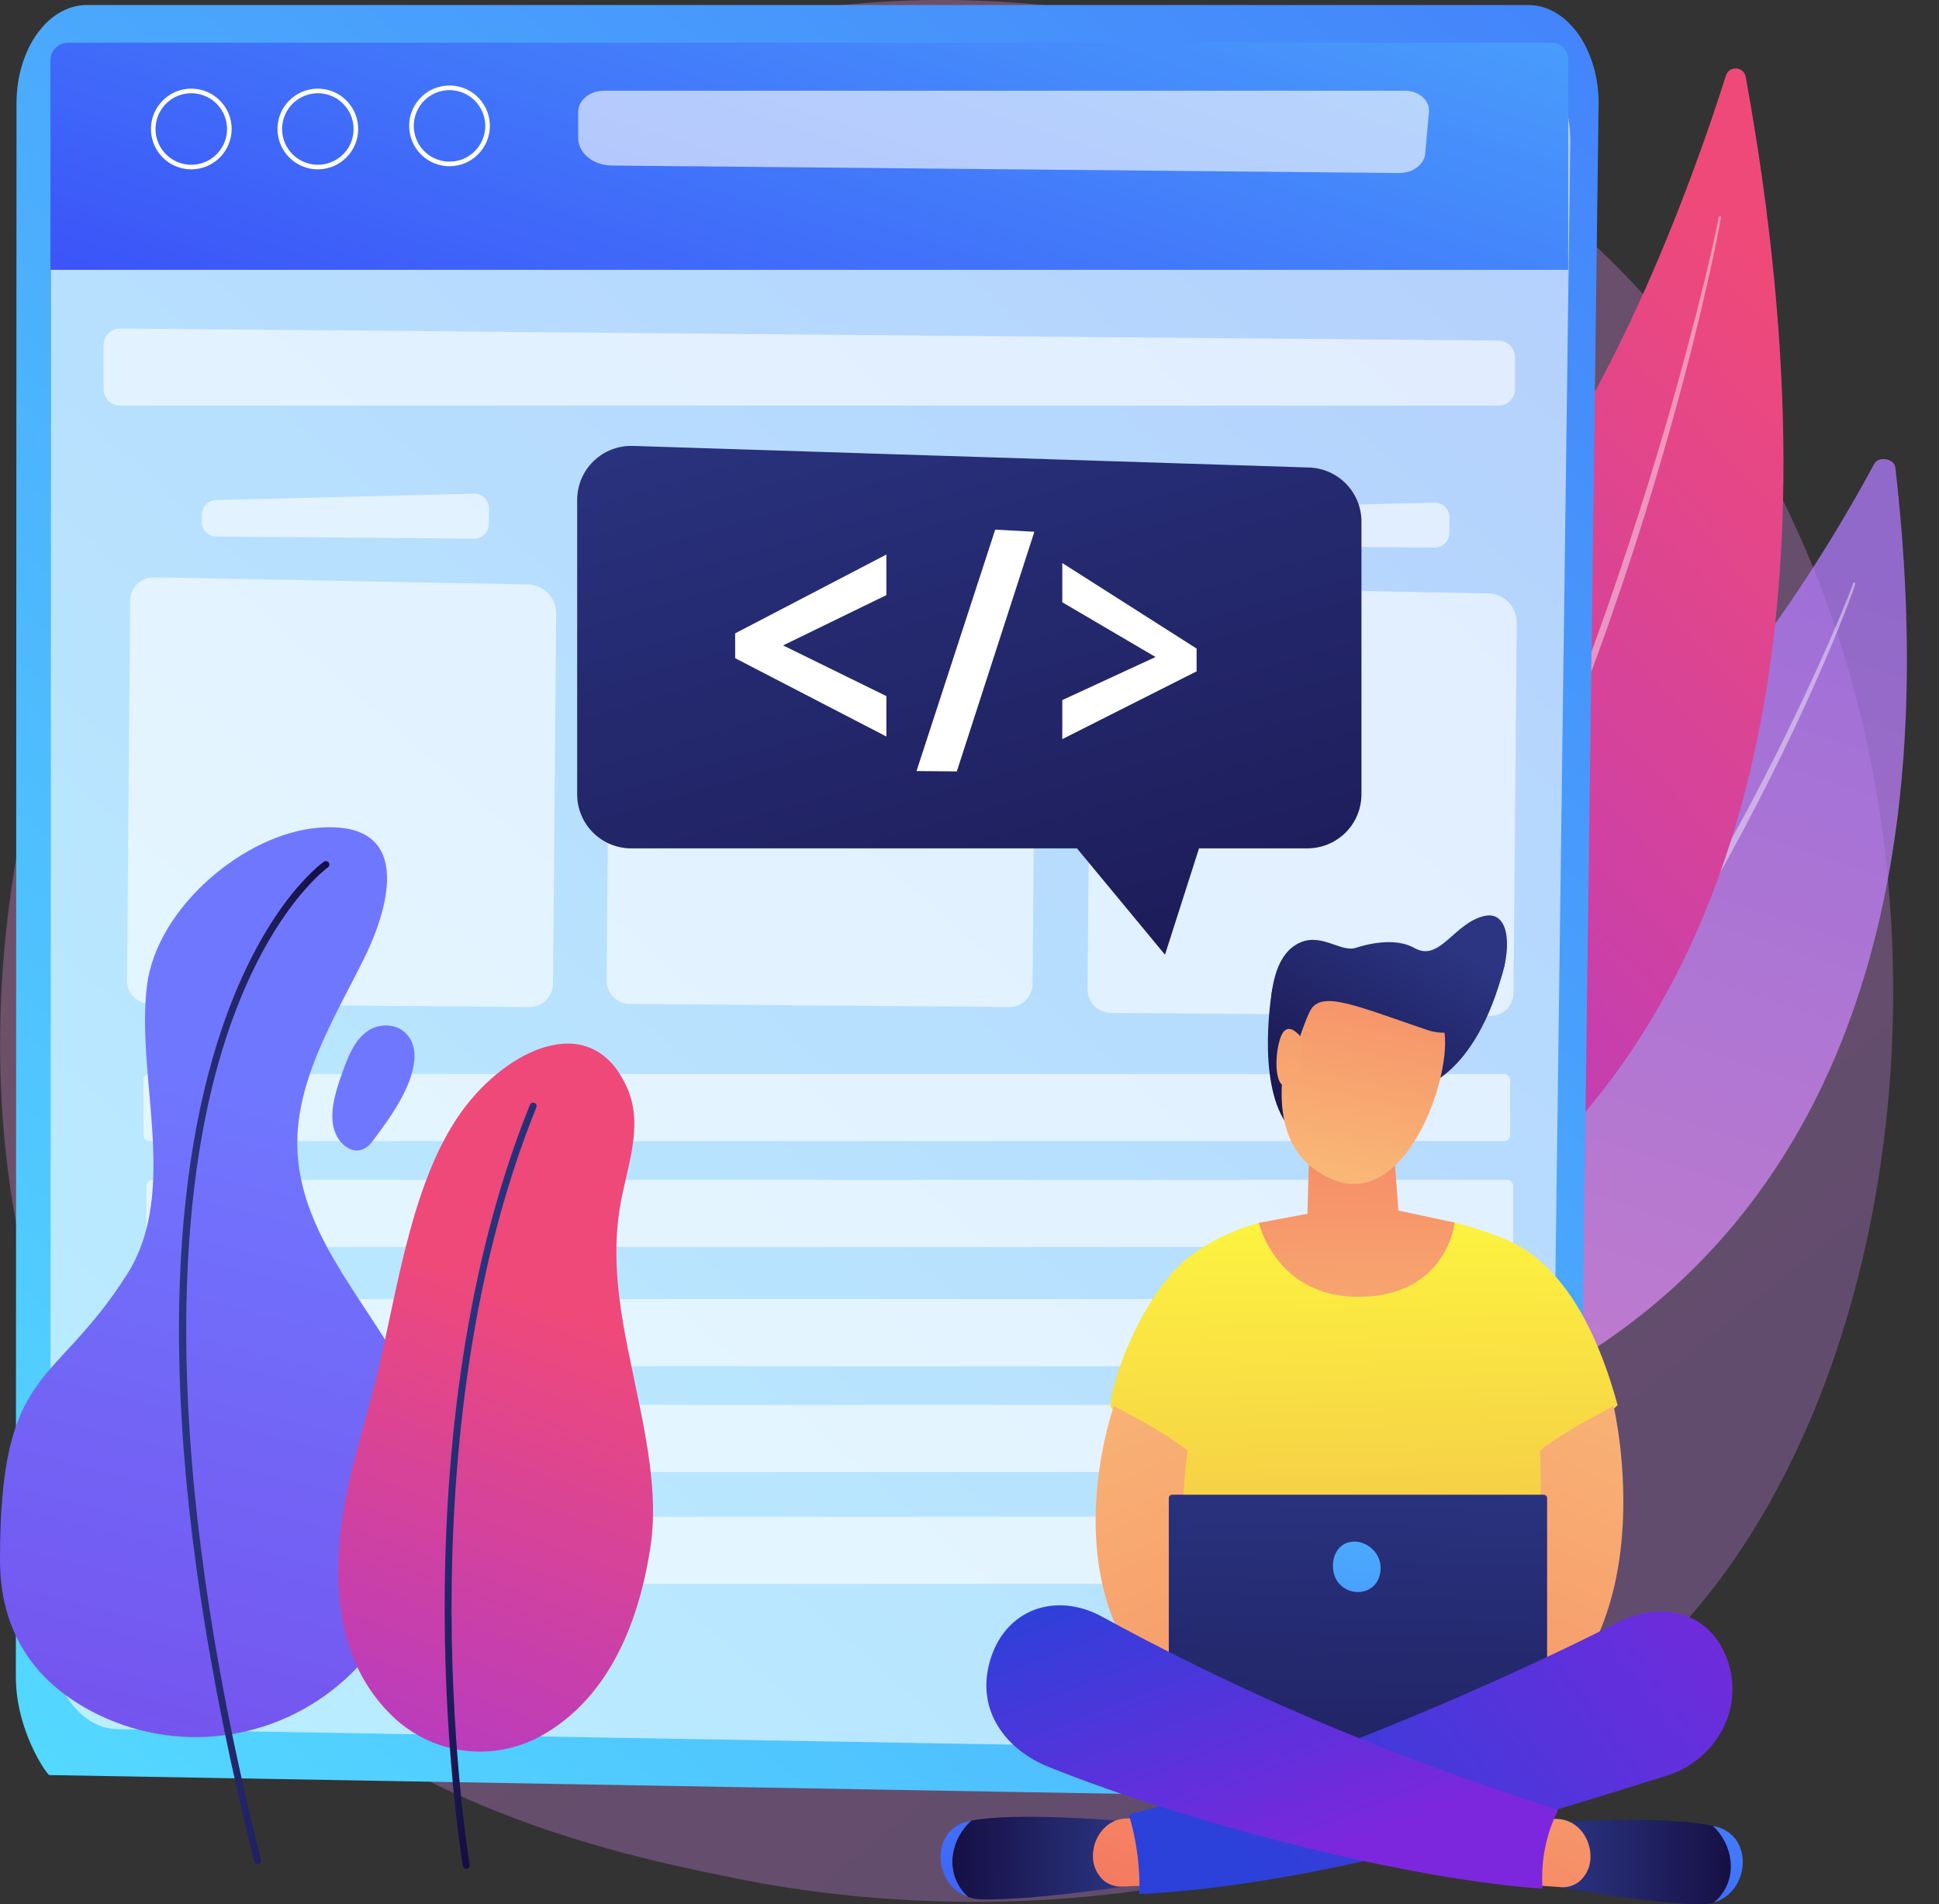 <svg width="56" height="55" viewBox="0 0 56 55" fill="none" xmlns="http://www.w3.org/2000/svg">
<rect x="0" y="0" width="56" height="55" fill="#333333" stroke="none"/>
<path opacity="0.3" d="M48.339 47.204C47.216 48.386 46.154 49.148 45.314 49.75C35.448 56.829 23.774 54.765 21.293 54.261C17.63 53.517 10.549 52.079 5.428 46.058C-2.317 36.948 -1.111 22.597 4.898 13.124C5.997 11.391 11.803 1.773 23.602 0.23C30.743 -0.703 39.067 1.18 45.095 6.23C57.748 16.831 56.847 38.247 48.339 47.204Z" fill="url(#paint0_linear_1_507)"/>
<path opacity="0.74" d="M54.74 13.506C54.71 13.242 54.256 13.162 54.128 13.399C52.896 15.691 49.419 21.607 45.047 24.371C37.927 28.872 32.387 37.074 35.709 42.239C35.708 42.239 58.044 42.307 54.74 13.506Z" fill="url(#paint1_linear_1_507)"/>
<path opacity="0.43" d="M53.581 16.865C53.56 16.946 53.534 17.01 53.51 17.081L53.434 17.288C53.382 17.426 53.331 17.563 53.277 17.7C53.17 17.973 53.058 18.245 52.946 18.516C52.721 19.058 52.483 19.596 52.244 20.131C51.758 21.201 51.244 22.257 50.703 23.3C49.628 25.389 48.429 27.414 47.135 29.376C46.485 30.355 45.796 31.309 45.084 32.244L44.541 32.938C44.452 33.055 44.358 33.168 44.264 33.281L43.984 33.622L43.703 33.963C43.608 34.075 43.511 34.185 43.415 34.297C43.221 34.518 43.031 34.742 42.833 34.959C42.043 35.83 41.215 36.665 40.351 37.464C39.908 37.851 39.473 38.246 39.01 38.609C38.56 38.987 38.08 39.327 37.608 39.677C37.602 39.681 37.593 39.683 37.585 39.681C37.577 39.679 37.57 39.675 37.565 39.668C37.56 39.662 37.558 39.654 37.559 39.645C37.559 39.637 37.563 39.63 37.569 39.624H37.57C38.504 38.917 39.401 38.162 40.258 37.364C41.108 36.557 41.922 35.717 42.701 34.841C43.473 33.961 44.221 33.059 44.929 32.127C45.638 31.195 46.313 30.237 46.967 29.266C47.617 28.291 48.24 27.299 48.838 26.291L49.282 25.532L49.714 24.766C49.998 24.254 50.281 23.741 50.555 23.223C51.104 22.187 51.628 21.139 52.126 20.077C52.374 19.547 52.62 19.014 52.853 18.477C52.97 18.208 53.084 17.938 53.197 17.668C53.254 17.533 53.309 17.397 53.364 17.261L53.444 17.057C53.469 16.989 53.497 16.917 53.516 16.856L53.519 16.848C53.521 16.839 53.527 16.832 53.534 16.828C53.542 16.824 53.551 16.823 53.559 16.826C53.567 16.828 53.574 16.834 53.578 16.841C53.583 16.849 53.584 16.857 53.581 16.866L53.581 16.865Z" fill="white"/>
<path d="M50.418 2.22C50.363 1.918 49.939 1.89 49.846 2.182C48.951 5.012 46.37 12.359 42.646 16.18C36.582 22.402 32.343 32.69 35.915 38.208C35.915 38.207 56.385 35.134 50.418 2.22Z" fill="url(#paint2_linear_1_507)"/>
<path opacity="0.43" d="M49.702 6.276C49.691 6.364 49.675 6.442 49.66 6.524L49.613 6.765L49.515 7.248C49.447 7.569 49.376 7.889 49.304 8.209C49.158 8.849 49.005 9.486 48.844 10.123C48.522 11.395 48.167 12.659 47.793 13.917C47.418 15.175 47.014 16.424 46.582 17.663L46.421 18.129L46.254 18.592C46.141 18.9 46.034 19.21 45.916 19.516L45.569 20.438L45.207 21.354C44.231 23.791 43.127 26.18 41.857 28.48C41.78 28.625 41.698 28.768 41.615 28.909L41.368 29.335L41.12 29.762C41.036 29.902 40.948 30.041 40.862 30.181C40.688 30.46 40.521 30.742 40.341 31.017L39.798 31.839C39.053 32.921 38.261 33.971 37.399 34.962C37.393 34.969 37.385 34.973 37.376 34.974C37.367 34.975 37.359 34.972 37.352 34.966C37.345 34.96 37.341 34.952 37.34 34.944C37.34 34.935 37.343 34.926 37.348 34.919C38.181 33.909 38.961 32.855 39.683 31.762L40.216 30.938C40.392 30.663 40.556 30.378 40.726 30.099C40.81 29.959 40.897 29.82 40.979 29.678L41.221 29.251L41.463 28.824C41.544 28.682 41.624 28.539 41.7 28.394L42.163 27.528C42.316 27.239 42.461 26.945 42.61 26.654C42.683 26.508 42.759 26.363 42.831 26.216L43.044 25.773L43.256 25.331C43.328 25.183 43.398 25.036 43.465 24.886C44.019 23.699 44.526 22.491 45.02 21.279C46 18.849 46.855 16.37 47.632 13.868C48.019 12.616 48.381 11.357 48.718 10.09C48.889 9.457 49.052 8.823 49.208 8.186C49.285 7.868 49.362 7.549 49.434 7.23L49.541 6.75L49.591 6.51C49.607 6.431 49.625 6.347 49.635 6.274L49.636 6.267C49.638 6.258 49.642 6.251 49.649 6.246C49.656 6.24 49.665 6.238 49.673 6.239C49.682 6.24 49.69 6.245 49.695 6.252C49.7 6.258 49.703 6.267 49.702 6.276H49.702Z" fill="white"/>
<path d="M2.507 0.145H44.14C45.276 0.145 46.19 1.446 46.169 3.032L45.584 48.181C45.556 50.306 44.306 52.001 41.747 51.974L1.423 51.268C1.35 51.248 0.457 49.983 0.458 48.43L0.477 2.98C0.478 1.414 1.386 0.145 2.507 0.145Z" fill="url(#paint3_linear_1_507)"/>
<path opacity="0.6" d="M3.424 1.367H43.403C44.493 1.367 45.371 2.605 45.351 4.111L44.788 47.01C44.762 49.028 43.562 50.639 42.102 50.613L3.381 49.941C2.314 49.923 1.456 48.721 1.456 47.245L1.476 4.061C1.476 2.573 2.349 1.367 3.424 1.367Z" fill="white"/>
<path d="M1.966 1.233H44.81C44.938 1.233 45.06 1.283 45.15 1.373C45.24 1.464 45.291 1.586 45.291 1.713V7.793H1.457V1.742C1.457 1.607 1.511 1.477 1.606 1.382C1.702 1.286 1.831 1.233 1.966 1.233Z" fill="url(#paint4_linear_1_507)"/>
<path opacity="0.61" d="M40.407 4.997L17.667 4.781C17.131 4.776 16.699 4.421 16.699 3.987V3.228C16.699 2.893 17.034 2.619 17.448 2.619H40.57C40.978 2.619 41.3 2.901 41.27 3.231L41.161 4.434C41.132 4.755 40.802 5 40.407 4.997Z" fill="white"/>
<path opacity="0.6" d="M43.276 11.714H3.47C3.343 11.715 3.222 11.665 3.132 11.575C3.042 11.486 2.992 11.365 2.991 11.238V9.964C2.992 9.901 3.004 9.838 3.029 9.78C3.053 9.722 3.089 9.669 3.134 9.625C3.179 9.581 3.232 9.546 3.29 9.522C3.349 9.499 3.412 9.487 3.475 9.488L43.282 9.838C43.407 9.839 43.528 9.89 43.617 9.979C43.705 10.068 43.755 10.189 43.755 10.315V11.238C43.755 11.3 43.743 11.363 43.719 11.421C43.695 11.479 43.659 11.531 43.615 11.575C43.57 11.62 43.517 11.655 43.459 11.679C43.401 11.703 43.339 11.715 43.276 11.714Z" fill="white"/>
<path d="M12.983 4.801C12.752 4.801 12.527 4.733 12.335 4.605C12.143 4.477 11.994 4.295 11.906 4.082C11.818 3.869 11.794 3.634 11.839 3.408C11.884 3.182 11.995 2.974 12.158 2.811C12.321 2.648 12.529 2.537 12.755 2.492C12.981 2.448 13.216 2.471 13.428 2.559C13.642 2.647 13.823 2.796 13.951 2.988C14.08 3.18 14.148 3.405 14.148 3.636C14.148 3.945 14.025 4.241 13.806 4.459C13.588 4.678 13.291 4.801 12.983 4.801ZM12.983 2.603C12.778 2.603 12.579 2.664 12.409 2.777C12.239 2.891 12.107 3.052 12.029 3.241C11.951 3.429 11.93 3.637 11.97 3.837C12.01 4.037 12.108 4.221 12.253 4.366C12.397 4.51 12.581 4.608 12.781 4.648C12.982 4.688 13.189 4.668 13.378 4.59C13.566 4.511 13.728 4.379 13.841 4.209C13.954 4.04 14.015 3.84 14.015 3.636C14.015 3.362 13.906 3.1 13.712 2.906C13.519 2.712 13.256 2.604 12.983 2.603Z" fill="white"/>
<path d="M9.18 4.891C8.949 4.891 8.724 4.823 8.532 4.695C8.34 4.567 8.191 4.385 8.103 4.172C8.014 3.959 7.991 3.725 8.036 3.498C8.081 3.272 8.192 3.065 8.355 2.902C8.518 2.739 8.726 2.628 8.952 2.583C9.178 2.538 9.412 2.561 9.625 2.649C9.838 2.737 10.02 2.887 10.148 3.078C10.276 3.27 10.345 3.495 10.345 3.726C10.344 4.035 10.222 4.331 10.003 4.549C9.785 4.768 9.488 4.891 9.18 4.891ZM9.18 2.693C8.975 2.694 8.776 2.754 8.606 2.868C8.436 2.981 8.304 3.143 8.226 3.331C8.148 3.52 8.127 3.728 8.167 3.928C8.207 4.128 8.306 4.312 8.45 4.456C8.595 4.601 8.779 4.699 8.979 4.739C9.179 4.778 9.387 4.758 9.576 4.679C9.764 4.601 9.925 4.469 10.039 4.299C10.152 4.129 10.212 3.929 10.212 3.725C10.212 3.451 10.103 3.189 9.909 2.995C9.716 2.802 9.453 2.693 9.18 2.692V2.693Z" fill="white"/>
<path d="M5.525 4.891C5.294 4.891 5.069 4.823 4.877 4.695C4.686 4.567 4.536 4.385 4.448 4.172C4.36 3.959 4.337 3.724 4.382 3.498C4.427 3.272 4.538 3.065 4.701 2.902C4.864 2.739 5.071 2.628 5.297 2.583C5.523 2.538 5.758 2.561 5.971 2.649C6.184 2.737 6.366 2.887 6.494 3.078C6.622 3.27 6.69 3.495 6.69 3.726C6.69 4.035 6.567 4.331 6.348 4.549C6.13 4.768 5.834 4.891 5.525 4.891ZM5.525 2.693C5.32 2.693 5.121 2.754 4.951 2.867C4.781 2.981 4.649 3.142 4.571 3.331C4.493 3.52 4.472 3.727 4.512 3.927C4.552 4.128 4.65 4.312 4.795 4.456C4.939 4.6 5.123 4.699 5.323 4.739C5.524 4.778 5.731 4.758 5.92 4.68C6.109 4.602 6.27 4.469 6.383 4.299C6.497 4.13 6.557 3.93 6.557 3.726C6.557 3.452 6.448 3.189 6.255 2.995C6.061 2.802 5.799 2.693 5.525 2.692V2.693Z" fill="white"/>
<path opacity="0.6" d="M27.541 15.557L20.096 15.495C20.041 15.495 19.986 15.483 19.935 15.462C19.884 15.44 19.837 15.409 19.798 15.369C19.759 15.33 19.729 15.283 19.708 15.231C19.687 15.18 19.677 15.125 19.677 15.069L19.679 14.862C19.68 14.752 19.723 14.647 19.8 14.569C19.877 14.491 19.982 14.446 20.091 14.443L27.538 14.259C27.595 14.258 27.651 14.268 27.704 14.288C27.756 14.309 27.804 14.341 27.844 14.38C27.885 14.42 27.917 14.467 27.938 14.52C27.96 14.572 27.971 14.628 27.97 14.684L27.967 15.138C27.966 15.194 27.955 15.248 27.933 15.3C27.911 15.351 27.88 15.397 27.84 15.436C27.801 15.475 27.754 15.506 27.703 15.526C27.651 15.547 27.596 15.558 27.541 15.557Z" fill="white"/>
<path opacity="0.6" d="M29.145 29.085L18.184 28.994C18.096 28.993 18.009 28.975 17.928 28.94C17.847 28.906 17.773 28.856 17.712 28.793C17.65 28.73 17.601 28.656 17.568 28.574C17.535 28.493 17.519 28.405 17.519 28.317L17.61 17.339C17.612 17.164 17.682 16.997 17.805 16.873C17.928 16.748 18.095 16.677 18.27 16.674L29.093 16.88C29.313 16.884 29.523 16.975 29.676 17.133C29.83 17.29 29.915 17.503 29.913 17.723L29.821 28.419C29.819 28.597 29.747 28.767 29.621 28.892C29.494 29.017 29.323 29.086 29.145 29.085Z" fill="white"/>
<path opacity="0.6" d="M13.691 15.557L6.246 15.495C6.19 15.495 6.136 15.483 6.084 15.462C6.033 15.44 5.987 15.409 5.948 15.369C5.909 15.33 5.879 15.283 5.858 15.231C5.837 15.18 5.827 15.125 5.827 15.069L5.829 14.862C5.83 14.752 5.873 14.647 5.95 14.569C6.027 14.491 6.132 14.446 6.241 14.443L13.688 14.259C13.745 14.258 13.801 14.268 13.854 14.288C13.906 14.309 13.954 14.34 13.995 14.38C14.035 14.42 14.067 14.467 14.089 14.52C14.11 14.572 14.121 14.628 14.121 14.684L14.117 15.138C14.116 15.194 14.105 15.249 14.083 15.3C14.062 15.351 14.03 15.397 13.991 15.436C13.951 15.475 13.904 15.506 13.852 15.527C13.801 15.547 13.746 15.558 13.691 15.557Z" fill="white"/>
<path opacity="0.6" d="M15.295 29.085L4.334 28.994C4.246 28.993 4.159 28.975 4.078 28.94C3.997 28.906 3.923 28.856 3.862 28.793C3.8 28.73 3.751 28.656 3.718 28.575C3.685 28.493 3.668 28.405 3.669 28.317L3.76 17.339C3.762 17.164 3.832 16.997 3.955 16.873C4.078 16.748 4.245 16.677 4.419 16.674L15.243 16.88C15.463 16.884 15.672 16.975 15.826 17.133C15.98 17.29 16.065 17.503 16.063 17.723L15.971 28.419C15.969 28.597 15.897 28.767 15.771 28.892C15.644 29.017 15.473 29.086 15.295 29.085Z" fill="white"/>
<path opacity="0.6" d="M41.432 15.816L33.987 15.754C33.932 15.754 33.877 15.742 33.826 15.721C33.775 15.699 33.728 15.668 33.69 15.628C33.651 15.588 33.62 15.542 33.599 15.49C33.578 15.439 33.568 15.384 33.568 15.328L33.57 15.121C33.571 15.011 33.614 14.906 33.691 14.828C33.768 14.75 33.873 14.704 33.982 14.702L41.429 14.518C41.486 14.516 41.542 14.527 41.595 14.547C41.647 14.568 41.695 14.599 41.736 14.639C41.776 14.679 41.808 14.726 41.829 14.778C41.851 14.831 41.862 14.887 41.861 14.943L41.858 15.397C41.857 15.453 41.846 15.507 41.824 15.559C41.803 15.61 41.771 15.656 41.731 15.695C41.692 15.734 41.645 15.764 41.594 15.785C41.542 15.806 41.487 15.816 41.432 15.816Z" fill="white"/>
<path opacity="0.6" d="M43.036 29.344L32.075 29.253C31.898 29.252 31.728 29.18 31.603 29.053C31.478 28.926 31.409 28.755 31.41 28.577L31.502 17.599C31.503 17.424 31.573 17.256 31.696 17.132C31.819 17.008 31.986 16.937 32.16 16.934L42.984 17.139C43.204 17.143 43.414 17.234 43.567 17.392C43.721 17.55 43.806 17.762 43.804 17.982L43.712 28.679C43.712 28.767 43.694 28.854 43.659 28.935C43.625 29.016 43.575 29.09 43.512 29.151C43.449 29.213 43.375 29.262 43.293 29.295C43.212 29.328 43.124 29.345 43.036 29.344Z" fill="white"/>
<path opacity="0.6" d="M43.438 31.019H4.317C4.22 31.019 4.141 31.098 4.141 31.196V32.781C4.141 32.878 4.22 32.957 4.317 32.957H43.438C43.536 32.957 43.615 32.878 43.615 32.781V31.196C43.615 31.098 43.536 31.019 43.438 31.019Z" fill="white"/>
<path opacity="0.6" d="M43.525 34.078H4.403C4.306 34.078 4.227 34.157 4.227 34.255V35.84C4.227 35.937 4.306 36.016 4.403 36.016H43.525C43.622 36.016 43.701 35.937 43.701 35.84V34.255C43.701 34.157 43.622 34.078 43.525 34.078Z" fill="white"/>
<path opacity="0.6" d="M43.234 37.52H4.113C4.015 37.52 3.936 37.599 3.936 37.697V39.282C3.936 39.379 4.015 39.458 4.113 39.458H43.234C43.331 39.458 43.41 39.379 43.41 39.282V37.697C43.41 37.599 43.331 37.52 43.234 37.52Z" fill="white"/>
<path opacity="0.6" d="M43.32 40.579H4.198C4.101 40.579 4.022 40.658 4.022 40.755V42.34C4.022 42.438 4.101 42.517 4.198 42.517H43.32C43.417 42.517 43.496 42.438 43.496 42.34V40.755C43.496 40.658 43.417 40.579 43.32 40.579Z" fill="white"/>
<path opacity="0.6" d="M43.234 43.807H4.113C4.015 43.807 3.936 43.886 3.936 43.984V45.569C3.936 45.666 4.015 45.745 4.113 45.745H43.234C43.331 45.745 43.41 45.666 43.41 45.569V43.984C43.41 43.886 43.331 43.807 43.234 43.807Z" fill="white"/>
<path d="M37.447 28.037C37.424 28.079 36.746 28.558 36.746 28.558C36.746 28.558 36.274 31.156 37.139 32.434C38.003 33.714 40.953 31.436 40.953 31.436C40.953 31.436 42.611 31.177 43.444 27.916C43.635 27.168 42.44 27.737 41.109 27.874C39.392 28.052 37.447 28.037 37.447 28.037Z" fill="url(#paint5_linear_1_507)"/>
<path d="M34.504 36.181C35.068 35.791 35.694 35.5 36.355 35.319C36.603 35.252 37.946 35.642 38.776 35.623C39.916 35.597 41.075 35.078 42.014 35.312C42.947 35.545 43.711 35.848 44.152 36.162C45.471 37.1 46.246 38.85 46.718 40.584C45.824 41.502 44.699 41.91 44.699 41.91L44.491 50.336L39.509 52.886L33.823 50.03L34.026 41.796C34.026 41.796 32.22 40.955 32.088 40.649C31.955 40.343 32.91 37.276 34.504 36.181Z" fill="url(#paint6_linear_1_507)"/>
<path d="M32.171 40.612C32.171 40.612 29.751 47.321 35.27 50.078C36.416 49.926 35.975 48.023 35.975 48.023C35.975 48.023 33.577 47.493 34.297 41.896C33.634 41.35 32.171 40.612 32.171 40.612Z" fill="url(#paint7_linear_1_507)"/>
<path d="M46.602 40.612C46.602 40.612 48.267 47.615 43.503 50.078C42.358 49.926 42.798 48.023 42.798 48.023C42.798 48.023 44.731 47.072 44.476 41.896C45.139 41.35 46.602 40.612 46.602 40.612Z" fill="url(#paint8_linear_1_507)"/>
<path d="M44.583 43.171H33.855C33.8 43.171 33.756 43.215 33.756 43.27V50.45C33.756 50.505 33.8 50.55 33.855 50.55H44.583C44.638 50.55 44.682 50.505 44.682 50.45V43.27C44.682 43.215 44.638 43.171 44.583 43.171Z" fill="url(#paint9_linear_1_507)"/>
<path d="M39.864 45.169C39.921 45.561 39.712 45.916 39.32 45.975C39.132 46.002 38.941 45.954 38.788 45.841C38.636 45.728 38.534 45.559 38.507 45.37C38.449 44.979 38.628 44.59 39.019 44.532C39.41 44.474 39.806 44.778 39.864 45.169Z" fill="url(#paint10_linear_1_507)"/>
<path d="M49.475 52.737C48.224 52.45 45.334 52.605 45.334 52.605L45.216 52.923L45.022 54.505C45.022 54.505 47.774 55.001 49.131 55C49.26 55 49.388 54.981 49.511 54.943C49.553 54.906 49.593 54.867 49.631 54.825C50.207 54.197 50.041 53.274 49.475 52.737Z" fill="url(#paint11_linear_1_507)"/>
<path d="M49.598 52.769C49.559 52.758 49.518 52.747 49.474 52.737C50.041 53.274 50.207 54.197 49.632 54.826C49.592 54.867 49.553 54.906 49.512 54.944C50.529 54.627 50.65 53.065 49.598 52.769Z" fill="url(#paint12_linear_1_507)"/>
<path d="M44.504 52.515L44.993 52.536C45.256 52.548 45.504 52.676 45.681 52.892C45.86 53.116 45.95 53.398 45.933 53.685C45.923 53.912 45.828 54.128 45.668 54.289C45.594 54.364 45.504 54.422 45.405 54.459C45.306 54.497 45.201 54.513 45.096 54.506L44.347 54.453L44.504 52.515Z" fill="url(#paint13_linear_1_507)"/>
<path d="M28.049 52.585C29.306 52.336 32.191 52.579 32.191 52.579L32.301 52.901L32.456 54.489C32.456 54.489 29.692 54.9 28.336 54.857C28.207 54.854 28.079 54.831 27.957 54.789C27.916 54.751 27.876 54.71 27.839 54.668C27.28 54.022 27.469 53.104 28.049 52.585Z" fill="url(#paint14_linear_1_507)"/>
<path d="M27.924 52.613C27.963 52.603 28.005 52.593 28.049 52.585C27.469 53.104 27.28 54.022 27.84 54.667C27.877 54.709 27.916 54.75 27.958 54.788C26.948 54.441 26.866 52.876 27.924 52.613Z" fill="url(#paint15_linear_1_507)"/>
<path d="M33.023 52.516L32.533 52.522C32.27 52.525 32.019 52.645 31.837 52.856C31.652 53.075 31.555 53.355 31.565 53.641C31.57 53.869 31.659 54.087 31.815 54.254C31.887 54.331 31.975 54.392 32.073 54.432C32.171 54.473 32.276 54.492 32.382 54.489L33.132 54.459L33.023 52.516Z" fill="url(#paint16_linear_1_507)"/>
<path d="M49.824 47.777C49.257 46.472 47.87 46.26 46.69 46.87C46.67 46.897 39.194 50.729 32.601 52.408C32.789 53.013 32.886 53.657 32.908 54.29C32.911 54.431 32.909 54.57 32.901 54.707C37.956 54.447 43.443 52.761 48.158 51.279C49.62 50.808 50.453 49.224 49.824 47.777Z" fill="url(#paint17_linear_1_507)"/>
<path d="M44.54 54.389C44.52 53.659 44.662 52.98 44.965 52.352C44.974 52.323 44.985 52.295 44.994 52.267C44.617 52.15 44.131 51.992 43.492 51.776C38.81 50.174 35.239 48.556 31.83 46.694C30.506 45.97 29.001 46.455 28.577 48.022C28.198 49.421 29.057 50.539 30.29 51.035C34.53 52.737 40.759 54.293 44.548 54.548C44.545 54.495 44.542 54.442 44.54 54.389Z" fill="url(#paint18_linear_1_507)"/>
<path d="M36.355 35.319C36.355 35.319 36.858 37.501 39.303 37.456C41.793 37.411 42.015 35.312 42.015 35.312L40.388 34.964L40.252 33.152L37.806 33.334L37.761 35.056L36.355 35.319Z" fill="url(#paint19_linear_1_507)"/>
<path d="M38.041 27.811C38.041 27.811 35.436 32.857 38.526 34.08C40.706 34.945 42.072 30.73 41.664 29.588C41.034 27.823 40.619 28.032 40.619 28.032L38.041 27.811Z" fill="url(#paint20_linear_1_507)"/>
<path d="M41.664 29.588C41.657 29.569 41.651 29.549 41.645 29.532C41.655 29.626 41.66 29.723 41.661 29.823C41.665 29.752 41.668 29.68 41.671 29.609C41.669 29.602 41.667 29.595 41.664 29.588Z" fill="white"/>
<path d="M41.645 29.532C41.641 29.498 41.637 29.464 41.632 29.43C41.766 29.654 41.508 29.133 41.645 29.532Z" fill="white"/>
<path d="M42.87 26.456C44.266 26.138 43.297 30.456 41.219 29.748C39.141 29.04 38.173 28.605 37.849 29.176C37.526 29.747 36.985 32.081 36.807 30.87C36.639 29.739 36.477 27.667 37.569 27.214C38.189 26.957 38.734 27.514 39.161 27.375C39.819 27.16 40.453 27.153 40.844 27.378C41.583 27.805 41.983 26.658 42.87 26.456Z" fill="url(#paint21_linear_1_507)"/>
<path d="M37.617 30.016C37.617 30.016 37.166 29.335 36.961 30.032C36.755 30.728 36.886 31.69 37.299 31.243C37.712 30.795 37.617 30.016 37.617 30.016Z" fill="url(#paint22_linear_1_507)"/>
<path d="M37.758 24.503H18.23C17.816 24.503 17.419 24.339 17.126 24.046C16.833 23.753 16.669 23.355 16.669 22.941V14.44C16.669 14.23 16.711 14.023 16.792 13.831C16.874 13.638 16.993 13.464 17.143 13.318C17.294 13.173 17.472 13.059 17.667 12.983C17.862 12.908 18.07 12.872 18.279 12.879L37.807 13.503C38.213 13.516 38.597 13.686 38.88 13.978C39.162 14.269 39.32 14.659 39.32 15.064V22.941C39.32 23.355 39.156 23.753 38.863 24.046C38.57 24.338 38.173 24.503 37.758 24.503Z" fill="url(#paint23_linear_1_507)"/>
<path d="M31.051 24.439L33.646 27.574L34.649 24.439H31.051Z" fill="url(#paint24_linear_1_507)"/>
<path d="M25.599 21.272L21.232 19.01V18.293L25.599 16.017V17.188L22.616 18.641L25.599 20.105L25.599 21.272Z" fill="white"/>
<path d="M29.873 15.359L27.634 22.28L26.47 22.27L28.743 15.297L29.873 15.359Z" fill="white"/>
<path d="M30.68 20.22L33.373 18.976L30.68 17.395V16.262L34.559 18.732V19.39L30.68 21.348V20.22Z" fill="white"/>
<path d="M9.238 35.614C8.898 34.906 8.655 34.164 8.598 33.357C8.455 31.323 9.638 29.45 10.506 27.7C11.305 26.09 11.898 23.693 9.204 23.906C7.058 24.075 4.535 26.214 4.248 28.443C3.907 31.082 5.192 34.411 3.668 36.808C1.537 40.162 0 39.394 0 45.053C0 47.472 1.34 48.805 2.874 49.541C4.056 50.108 5.384 50.299 6.678 50.089C7.972 49.878 9.171 49.277 10.114 48.365C11.818 46.715 12.832 44.344 12.489 41.963C12.142 39.558 10.256 37.734 9.238 35.614Z" fill="url(#paint25_linear_1_507)"/>
<path d="M7.438 53.836C7.416 53.836 7.394 53.828 7.376 53.815C7.359 53.801 7.346 53.782 7.341 53.76C6.005 48.43 5.279 43.597 5.18 39.398C5.102 36.033 5.424 33.064 6.138 30.573C7.359 26.313 9.277 24.943 9.358 24.886C9.38 24.872 9.406 24.867 9.432 24.872C9.457 24.878 9.479 24.892 9.494 24.913C9.509 24.935 9.515 24.961 9.511 24.986C9.507 25.012 9.493 25.035 9.472 25.05C9.453 25.064 7.521 26.45 6.322 30.654C5.214 34.541 4.524 41.697 7.534 53.712C7.541 53.738 7.537 53.765 7.523 53.787C7.51 53.81 7.488 53.827 7.462 53.833C7.454 53.835 7.446 53.836 7.438 53.836Z" fill="url(#paint26_linear_1_507)"/>
<path d="M11.377 29.647C11.266 29.618 11.151 29.61 11.037 29.624C10.366 29.701 10.091 30.41 9.893 30.963C9.724 31.437 9.525 32.012 9.625 32.526C9.733 33.081 10.323 33.534 10.751 32.97C11.237 32.329 11.966 31.346 11.971 30.496C11.973 30.074 11.736 29.745 11.377 29.647Z" fill="url(#paint27_linear_1_507)"/>
<path d="M18.788 44.666C19.092 42.664 18.364 40.366 18.001 38.248C17.809 37.129 17.72 36.018 17.9 34.889C18.079 33.768 18.606 32.555 18.12 31.438C17.141 29.187 14.814 30.212 13.481 31.906C11.934 33.873 11.512 37.086 10.924 39.561C10.57 41.052 10.037 42.582 9.85 44.102C9.54 46.62 10.109 48.367 11.314 49.548C11.876 50.099 12.601 50.453 13.381 50.558C14.161 50.662 14.954 50.511 15.642 50.128C16.918 49.416 18.298 47.896 18.788 44.666Z" fill="url(#paint28_linear_1_507)"/>
<path d="M13.465 53.979C13.441 53.978 13.419 53.97 13.401 53.955C13.383 53.94 13.371 53.919 13.367 53.895C13.362 53.865 12.856 50.81 12.842 46.595C12.83 42.703 13.247 36.996 15.305 31.908C15.31 31.896 15.317 31.885 15.326 31.876C15.335 31.866 15.346 31.859 15.358 31.854C15.37 31.849 15.383 31.846 15.396 31.846C15.41 31.846 15.423 31.848 15.435 31.853C15.447 31.858 15.458 31.865 15.467 31.875C15.477 31.884 15.484 31.895 15.489 31.907C15.494 31.919 15.497 31.932 15.497 31.945C15.497 31.958 15.495 31.971 15.49 31.983C13.445 37.039 13.03 42.718 13.041 46.59C13.055 50.79 13.558 53.832 13.563 53.862C13.568 53.888 13.562 53.915 13.546 53.937C13.531 53.958 13.508 53.973 13.482 53.977C13.476 53.978 13.471 53.978 13.465 53.979Z" fill="url(#paint29_linear_1_507)"/>
<defs>
<linearGradient id="paint0_linear_1_507" x1="61.786" y1="71.143" x2="12.909" y2="10.44" gradientUnits="userSpaceOnUse">
<stop stop-color="#B37CFF"/>
<stop offset="1" stop-color="#F895E7"/>
</linearGradient>
<linearGradient id="paint1_linear_1_507" x1="51.882" y1="16.097" x2="39.346" y2="53.42" gradientUnits="userSpaceOnUse">
<stop stop-color="#B37CFF"/>
<stop offset="1" stop-color="#F895E7"/>
</linearGradient>
<linearGradient id="paint2_linear_1_507" x1="29.579" y1="34.409" x2="54.103" y2="11.281" gradientUnits="userSpaceOnUse">
<stop stop-color="#A737D5"/>
<stop offset="1" stop-color="#EF497A"/>
</linearGradient>
<linearGradient id="paint3_linear_1_507" x1="1.096" y1="50.859" x2="81.002" y2="-40.767" gradientUnits="userSpaceOnUse">
<stop stop-color="#53D8FF"/>
<stop offset="1" stop-color="#3840F7"/>
</linearGradient>
<linearGradient id="paint4_linear_1_507" x1="31.496" y1="-20.154" x2="18.718" y2="18.991" gradientUnits="userSpaceOnUse">
<stop stop-color="#53D8FF"/>
<stop offset="1" stop-color="#3840F7"/>
</linearGradient>
<linearGradient id="paint5_linear_1_507" x1="41.172" y1="26.861" x2="36.855" y2="33.844" gradientUnits="userSpaceOnUse">
<stop stop-color="#2B3582"/>
<stop offset="1" stop-color="#150E42"/>
</linearGradient>
<linearGradient id="paint6_linear_1_507" x1="39.205" y1="34.778" x2="40.634" y2="78.007" gradientUnits="userSpaceOnUse">
<stop stop-color="#FDF53F"/>
<stop offset="1" stop-color="#D93C65"/>
</linearGradient>
<linearGradient id="paint7_linear_1_507" x1="30.935" y1="38.808" x2="40.403" y2="61.679" gradientUnits="userSpaceOnUse">
<stop stop-color="#F9B776"/>
<stop offset="1" stop-color="#F47960"/>
</linearGradient>
<linearGradient id="paint8_linear_1_507" x1="47.72" y1="38.759" x2="38.251" y2="61.63" gradientUnits="userSpaceOnUse">
<stop stop-color="#F9B776"/>
<stop offset="1" stop-color="#F47960"/>
</linearGradient>
<linearGradient id="paint9_linear_1_507" x1="39.345" y1="41.757" x2="38.852" y2="61.718" gradientUnits="userSpaceOnUse">
<stop stop-color="#2B3582"/>
<stop offset="1" stop-color="#150E42"/>
</linearGradient>
<linearGradient id="paint10_linear_1_507" x1="40.333" y1="37.615" x2="36.903" y2="60.443" gradientUnits="userSpaceOnUse">
<stop stop-color="#53D8FF"/>
<stop offset="1" stop-color="#3840F7"/>
</linearGradient>
<linearGradient id="paint11_linear_1_507" x1="45.027" y1="53.755" x2="50.201" y2="53.794" gradientUnits="userSpaceOnUse">
<stop stop-color="#2B3582"/>
<stop offset="1" stop-color="#150E42"/>
</linearGradient>
<linearGradient id="paint12_linear_1_507" x1="57.638" y1="46.959" x2="45.547" y2="57.263" gradientUnits="userSpaceOnUse">
<stop stop-color="#53D8FF"/>
<stop offset="1" stop-color="#3840F7"/>
</linearGradient>
<linearGradient id="paint13_linear_1_507" x1="48.443" y1="44.429" x2="42.981" y2="59.222" gradientUnits="userSpaceOnUse">
<stop stop-color="#F9B776"/>
<stop offset="1" stop-color="#F47960"/>
</linearGradient>
<linearGradient id="paint14_linear_1_507" x1="32.498" y1="53.744" x2="27.322" y2="53.641" gradientUnits="userSpaceOnUse">
<stop stop-color="#2B3582"/>
<stop offset="1" stop-color="#150E42"/>
</linearGradient>
<linearGradient id="paint15_linear_1_507" x1="20.56" y1="36.144" x2="30.444" y2="60.117" gradientUnits="userSpaceOnUse">
<stop stop-color="#53D8FF"/>
<stop offset="1" stop-color="#3840F7"/>
</linearGradient>
<linearGradient id="paint16_linear_1_507" x1="37.501" y1="39.971" x2="32.036" y2="54.772" gradientUnits="userSpaceOnUse">
<stop stop-color="#F9B776"/>
<stop offset="1" stop-color="#F47960"/>
</linearGradient>
<linearGradient id="paint17_linear_1_507" x1="50.758" y1="44.143" x2="36.56" y2="54.809" gradientUnits="userSpaceOnUse">
<stop stop-color="#7C27DD"/>
<stop offset="1" stop-color="#2B41D9"/>
</linearGradient>
<linearGradient id="paint18_linear_1_507" x1="37.925" y1="53.706" x2="34.204" y2="44.218" gradientUnits="userSpaceOnUse">
<stop stop-color="#7C27DD"/>
<stop offset="1" stop-color="#2B41D9"/>
</linearGradient>
<linearGradient id="paint19_linear_1_507" x1="39.246" y1="40.696" x2="39.121" y2="29.735" gradientUnits="userSpaceOnUse">
<stop stop-color="#F9B776"/>
<stop offset="1" stop-color="#F47960"/>
</linearGradient>
<linearGradient id="paint20_linear_1_507" x1="38.722" y1="33.935" x2="40.507" y2="25.246" gradientUnits="userSpaceOnUse">
<stop stop-color="#F9B776"/>
<stop offset="1" stop-color="#F47960"/>
</linearGradient>
<linearGradient id="paint21_linear_1_507" x1="40.996" y1="26.746" x2="36.717" y2="33.668" gradientUnits="userSpaceOnUse">
<stop stop-color="#2B3582"/>
<stop offset="1" stop-color="#150E42"/>
</linearGradient>
<linearGradient id="paint22_linear_1_507" x1="36.93" y1="34.907" x2="37.926" y2="21.043" gradientUnits="userSpaceOnUse">
<stop stop-color="#F9B776"/>
<stop offset="1" stop-color="#F47960"/>
</linearGradient>
<linearGradient id="paint23_linear_1_507" x1="24.902" y1="8.436" x2="33.973" y2="39.435" gradientUnits="userSpaceOnUse">
<stop stop-color="#2B3582"/>
<stop offset="1" stop-color="#150E42"/>
</linearGradient>
<linearGradient id="paint24_linear_1_507" x1="27.91" y1="7.556" x2="36.98" y2="38.555" gradientUnits="userSpaceOnUse">
<stop stop-color="#2B3582"/>
<stop offset="1" stop-color="#150E42"/>
</linearGradient>
<linearGradient id="paint25_linear_1_507" x1="-0.911" y1="71.415" x2="9.221" y2="31.831" gradientUnits="userSpaceOnUse">
<stop stop-color="#7A2DDB"/>
<stop offset="1" stop-color="#7077FF"/>
</linearGradient>
<linearGradient id="paint26_linear_1_507" x1="5.169" y1="39.352" x2="9.515" y2="39.352" gradientUnits="userSpaceOnUse">
<stop stop-color="#2B3582"/>
<stop offset="1" stop-color="#150E42"/>
</linearGradient>
<linearGradient id="paint27_linear_1_507" x1="49.478" y1="-5.545" x2="20.262" y2="22.258" gradientUnits="userSpaceOnUse">
<stop stop-color="#7A2DDB"/>
<stop offset="1" stop-color="#7077FF"/>
</linearGradient>
<linearGradient id="paint28_linear_1_507" x1="9.81" y1="54.321" x2="16.053" y2="37.86" gradientUnits="userSpaceOnUse">
<stop stop-color="#A737D5"/>
<stop offset="1" stop-color="#EF497A"/>
</linearGradient>
<linearGradient id="paint29_linear_1_507" x1="12.324" y1="42.312" x2="15.886" y2="43.157" gradientUnits="userSpaceOnUse">
<stop stop-color="#2B3582"/>
<stop offset="1" stop-color="#150E42"/>
</linearGradient>
</defs>
</svg>
